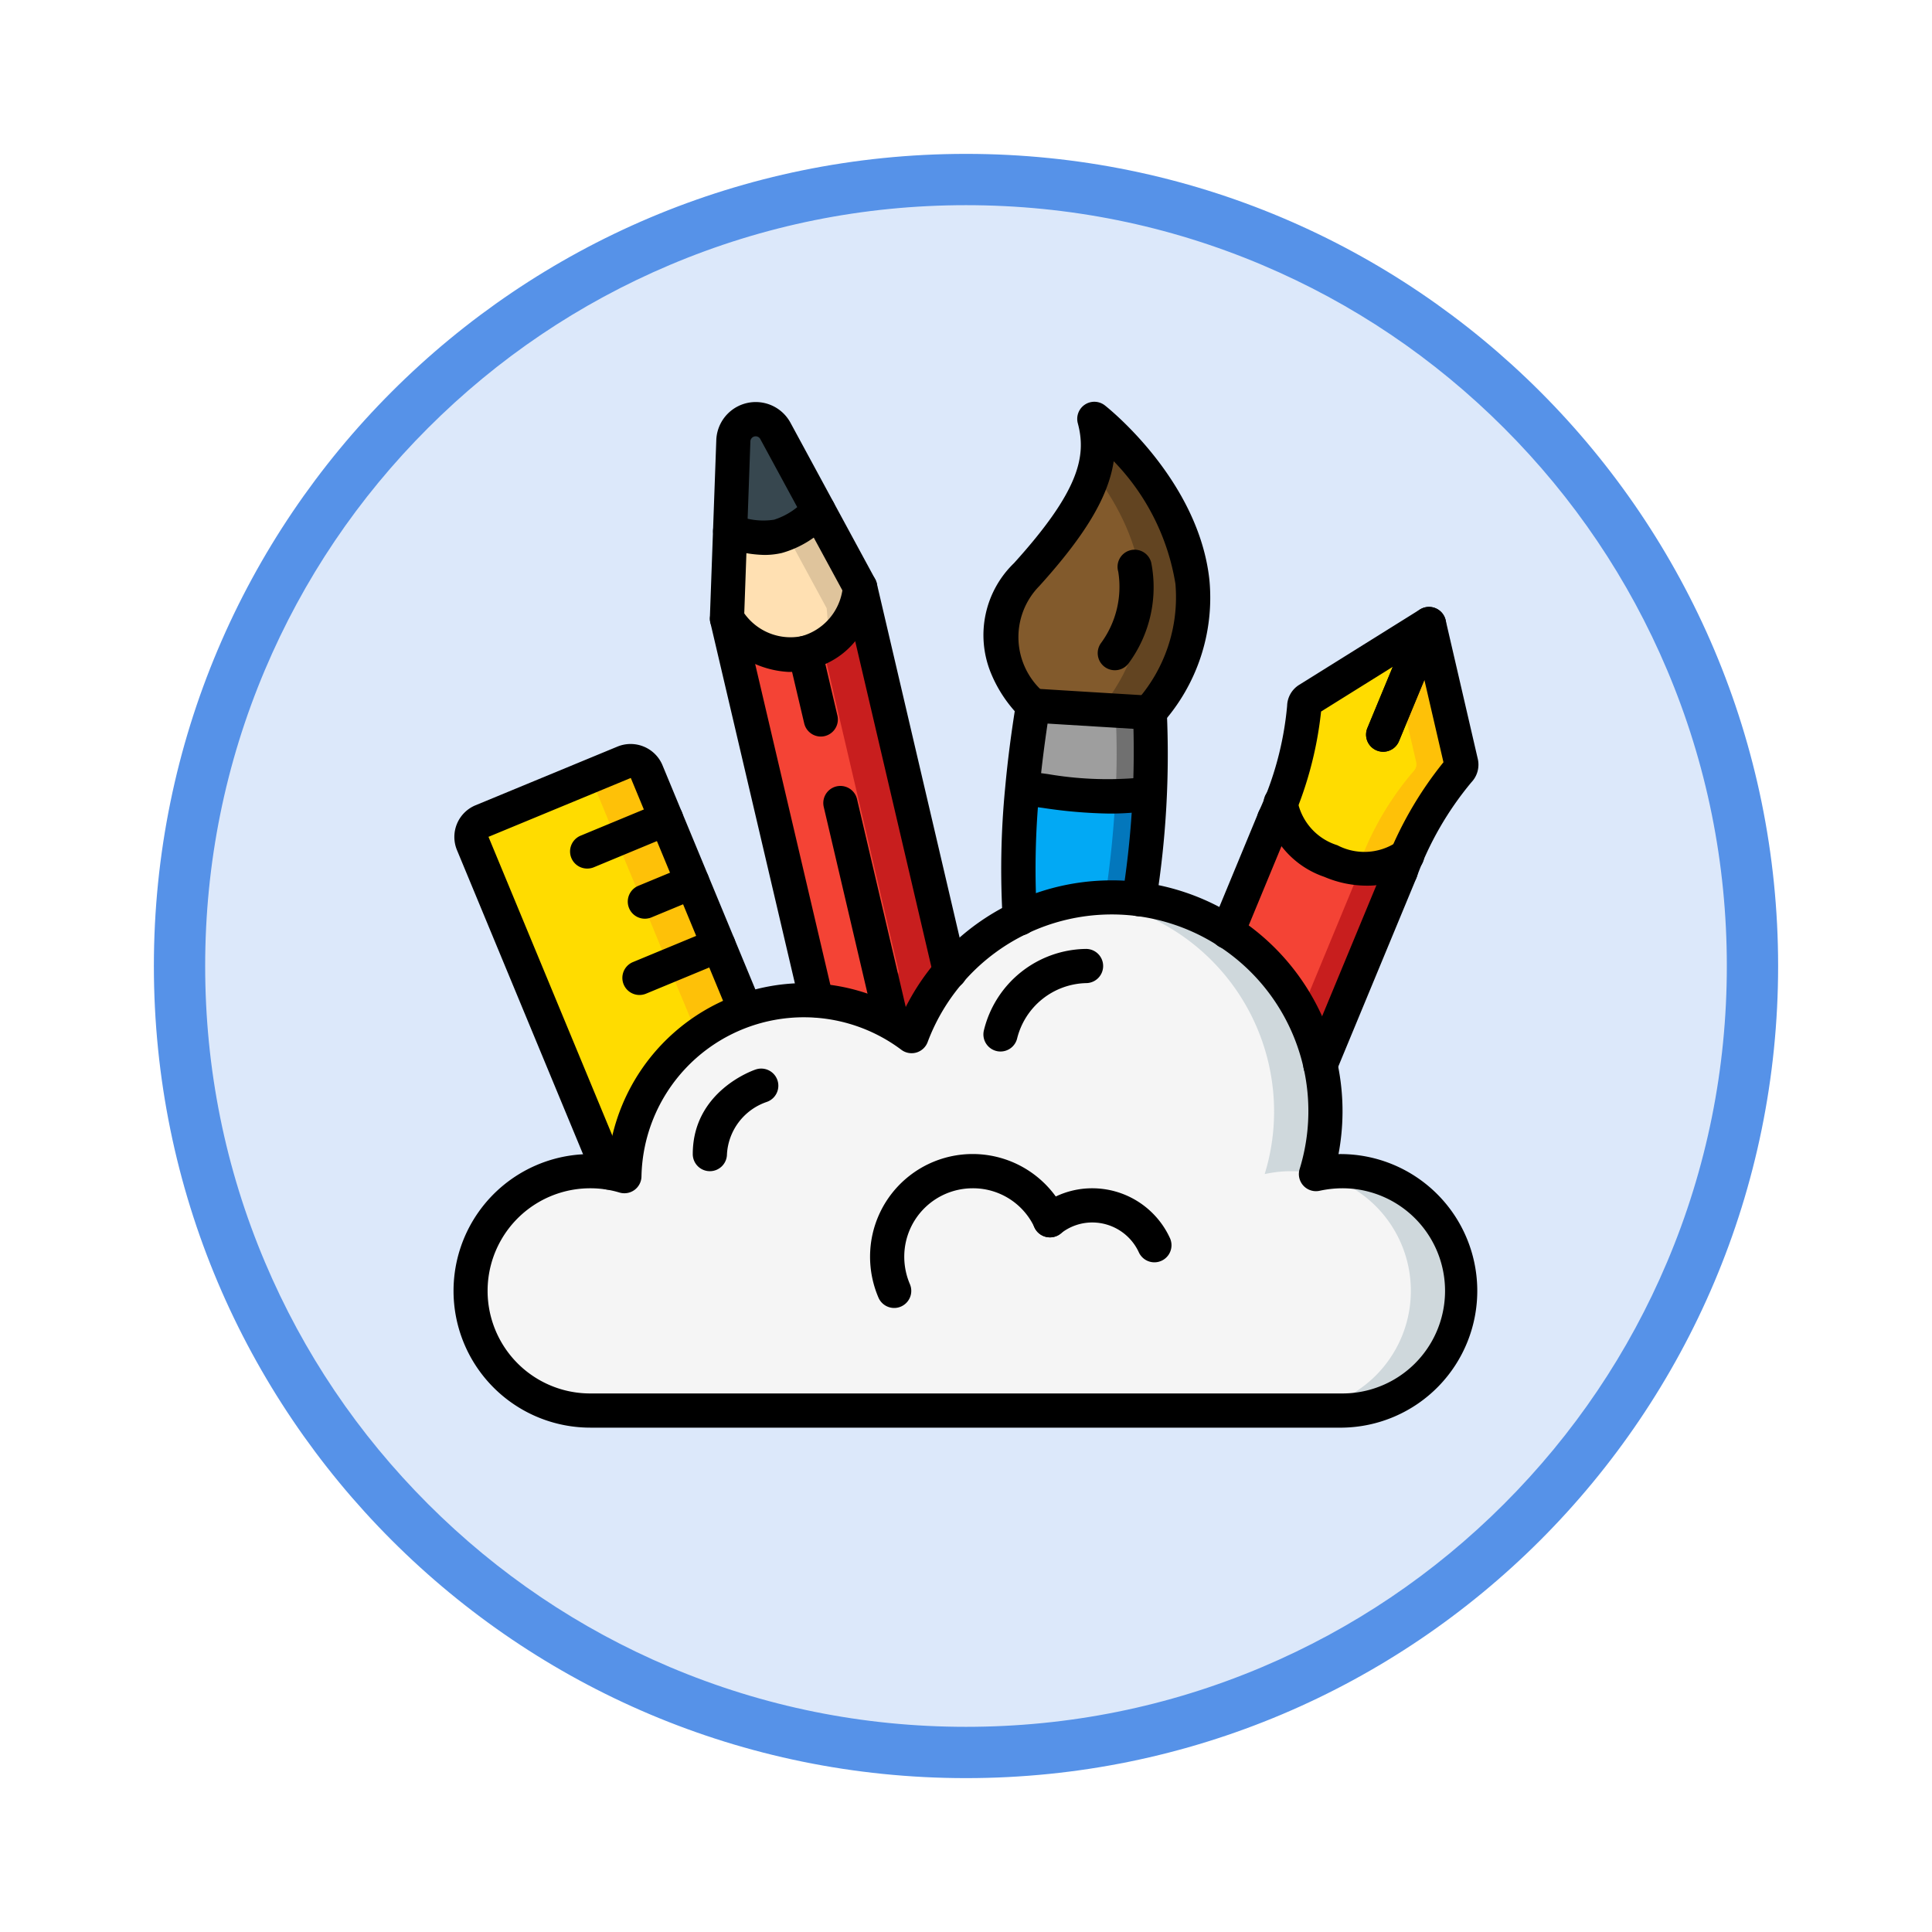 <svg xmlns="http://www.w3.org/2000/svg" xmlns:xlink="http://www.w3.org/1999/xlink" width="113" height="113" viewBox="0 0 113 113">
  <defs>
    <filter id="Trazado_982547" x="0" y="0" width="113" height="113" filterUnits="userSpaceOnUse">
      <feOffset dy="3" input="SourceAlpha"/>
      <feGaussianBlur stdDeviation="3" result="blur"/>
      <feFlood flood-opacity="0.161"/>
      <feComposite operator="in" in2="blur"/>
      <feComposite in="SourceGraphic"/>
    </filter>
  </defs>
  <g id="Grupo_1231337" data-name="Grupo 1231337" transform="translate(-1216.574 -2608.215)">
    <g id="Grupo_1230628" data-name="Grupo 1230628" transform="translate(104.574 1377.999)">
      <g id="Grupo_1209049" data-name="Grupo 1209049">
        <g id="Grupo_1208493" data-name="Grupo 1208493" transform="translate(0 -4397.209)">
          <g id="Grupo_1202104" data-name="Grupo 1202104" transform="translate(0 -1149.226)">
            <g id="Grupo_1201923" data-name="Grupo 1201923" transform="translate(-4174.49 4856.378)">
              <g id="Grupo_1176928" data-name="Grupo 1176928" transform="translate(5295.49 1926.273)">
                <g id="Grupo_1172322" data-name="Grupo 1172322" transform="translate(0 0)">
                  <g id="Grupo_1164700" data-name="Grupo 1164700">
                    <g id="Grupo_1160931" data-name="Grupo 1160931">
                      <g id="Grupo_1160749" data-name="Grupo 1160749">
                        <g id="Grupo_1158891" data-name="Grupo 1158891">
                          <g id="Grupo_1157406" data-name="Grupo 1157406">
                            <g id="Grupo_1155793" data-name="Grupo 1155793">
                              <g id="Grupo_1154704" data-name="Grupo 1154704">
                                <g id="Grupo_1150790" data-name="Grupo 1150790">
                                  <g id="Grupo_1154214" data-name="Grupo 1154214">
                                    <g id="Grupo_1152583" data-name="Grupo 1152583">
                                      <g id="Grupo_1146973" data-name="Grupo 1146973">
                                        <g id="Grupo_1146954" data-name="Grupo 1146954">
                                          <g transform="matrix(1, 0, 0, 1, -9, -6)" filter="url(#Trazado_982547)">
                                            <g id="Trazado_982547-2" data-name="Trazado 982547" transform="translate(9 6)" fill="#dce8fa">
                                              <path d="M 47.5 93.5 C 41.289 93.5 35.265 92.284 29.595 89.886 C 24.118 87.569 19.198 84.252 14.973 80.027 C 10.748 75.802 7.431 70.882 5.114 65.405 C 2.716 59.735 1.5 53.711 1.5 47.5 C 1.5 41.289 2.716 35.265 5.114 29.595 C 7.431 24.118 10.748 19.198 14.973 14.973 C 19.198 10.748 24.118 7.431 29.595 5.114 C 35.265 2.716 41.289 1.5 47.5 1.5 C 53.711 1.5 59.735 2.716 65.405 5.114 C 70.882 7.431 75.802 10.748 80.027 14.973 C 84.252 19.198 87.569 24.118 89.886 29.595 C 92.284 35.265 93.5 41.289 93.5 47.5 C 93.5 53.711 92.284 59.735 89.886 65.405 C 87.569 70.882 84.252 75.802 80.027 80.027 C 75.802 84.252 70.882 87.569 65.405 89.886 C 59.735 92.284 53.711 93.5 47.5 93.5 Z" stroke="none"/>
                                              <path d="M 47.5 3 C 41.491 3 35.664 4.176 30.18 6.496 C 24.881 8.737 20.122 11.946 16.034 16.034 C 11.946 20.121 8.737 24.881 6.496 30.179 C 4.176 35.664 3 41.491 3 47.5 C 3 53.509 4.176 59.336 6.496 64.82 C 8.737 70.119 11.946 74.878 16.034 78.966 C 20.122 83.054 24.881 86.263 30.18 88.504 C 35.664 90.824 41.491 92 47.5 92 C 53.509 92 59.336 90.824 64.821 88.504 C 70.119 86.263 74.878 83.054 78.966 78.966 C 83.054 74.878 86.263 70.119 88.504 64.82 C 90.824 59.336 92 53.509 92 47.5 C 92 41.491 90.824 35.664 88.504 30.179 C 86.263 24.881 83.054 20.121 78.966 16.034 C 74.878 11.946 70.119 8.737 64.821 6.496 C 59.336 4.176 53.509 3 47.5 3 M 47.5 0 C 73.734 0 95 21.266 95 47.5 C 95 73.733 73.734 95 47.5 95 C 21.266 95 7.62939453125e-06 73.733 7.62939453125e-06 47.5 C 7.62939453125e-06 21.266 21.266 0 47.5 0 Z" stroke="none" fill="#5692e8"/>
                                            </g>
                                          </g>
                                        </g>
                                      </g>
                                    </g>
                                  </g>
                                </g>
                              </g>
                            </g>
                          </g>
                        </g>
                      </g>
                    </g>
                  </g>
                </g>
              </g>
            </g>
          </g>
        </g>
      </g>
    </g>
    <g id="Page-1" transform="translate(1243.093 2631.716)">
      <g id="_035---Creative-Thinking" data-name="035---Creative-Thinking" transform="translate(0 -1)">
        <path id="Shape" d="M55.79,27.57q-.2.42-.39.9L50.71,39.79,49.2,37.62,45.28,32l2.73-6.6c.12-.3.24-.59.34-.86l5.37,2.19Z" fill="#c81e1e"/>
        <path id="Shape-2" data-name="Shape" d="M53.72,26.73c-.11.23-.21.48-.32.74L49.2,37.62,45.28,32l2.73-6.6c.12-.3.24-.59.34-.86Z" fill="#f44335"/>
        <path id="Shape-3" data-name="Shape" d="M40.72,24.09c-.1,2-.31,4-.61,6l-6.98,1.13c-.01-.11-.01-.21-.02-.32a50.239,50.239,0,0,1,.15-7.15c0-.04.01-.08.01-.12v-.01Z" fill="#0377bc"/>
        <path id="Shape-4" data-name="Shape" d="M38.72,24.09c-.1,2-.31,4-.61,6l-5,.81a50.239,50.239,0,0,1,.15-7.15Z" fill="#02a9f4"/>
        <path id="Shape-5" data-name="Shape" d="M21.75,20.31a1.521,1.521,0,0,1-.6.03c-2.7-.31-5.15-6.66-5.15-6.66l.19-5.12c.44.16.67-.72.93-1.62.23-.8.48-1.63.92-1.73.94-.22,2.7,2.78,3.31,2.14l2.44,4.5S24.67,19.63,21.75,20.31Z" fill="#dfc49c"/>
        <path id="Shape-6" data-name="Shape" d="M21.15,20.34c-2.7-.31-5.15-6.66-5.15-6.66l.19-5.12c.44.16.67-.72.93-1.62.87.77,1.85,2.07,2.27,1.63l2.44,4.5S22.39,17.98,21.15,20.34Z" fill="#ffe0b2"/>
        <path id="Shape-7" data-name="Shape" d="M29.05,34.34,27,41l-.56-.48-1.81-1.57L21.23,36,16.49,15.78,16,13.68a5.075,5.075,0,0,0,2.16,1.81,3.859,3.859,0,0,0,2.42.19,4.237,4.237,0,0,0,1.02-.38,4.709,4.709,0,0,0,2.19-3.45Z" fill="#c81e1e"/>
        <path id="Shape-8" data-name="Shape" d="M26.05,34.34l-1.42,4.61L21.23,36,16.49,15.78a3.818,3.818,0,0,0,1.09-.1,3.285,3.285,0,0,0,.58-.19,3.859,3.859,0,0,0,2.42.19,4.237,4.237,0,0,0,1.02-.38Z" fill="#f44335"/>
        <path id="Shape-9" data-name="Shape" d="M17.08,36.57,17,49l-2.99-1.11-4.9-1.81L1.13,26.83a1,1,0,0,1,.54-1.31l5.99-2.48,2.33-.96a1.008,1.008,0,0,1,1.31.54l.76,1.85.38.92.38.92.77,1.85.38.92.39.93.76,1.85.38.92.38.92,1.16,2.78Z" fill="#fec108"/>
        <path id="Shape-10" data-name="Shape" d="M14.08,37.57l-.07,10.32-4.9-1.81L1.13,26.83a1,1,0,0,1,.54-1.31l5.99-2.48a1.1,1.1,0,0,1,.64.58l.76,1.85.38.92.38.92.77,1.85.38.92.39.93.76,1.85.38.92.38.92,1.16,2.78Z" fill="#ffdc00"/>
        <path id="Shape-11" data-name="Shape" d="M59,53a7,7,0,0,1-7,7H8A7,7,0,0,1,6.51,46.16h.01a2.639,2.639,0,0,1,.49-.08A5.367,5.367,0,0,1,8,46a6.907,6.907,0,0,1,2,.29,10.5,10.5,0,0,1,8.99-10.18A10.731,10.731,0,0,1,20.5,36a10.355,10.355,0,0,1,3.91.76A10.56,10.56,0,0,1,26.8,38.1a12.512,12.512,0,0,1,10.23-8.01A11.842,11.842,0,0,1,38.5,30,12.514,12.514,0,0,1,50.46,46.15c-.01.01-.01.01-.01.02.02,0,.03-.01.05-.01A7.415,7.415,0,0,1,52,46a7,7,0,0,1,7,7Z" fill="#cfd8dc"/>
        <path id="Shape-12" data-name="Shape" d="M56,53a7,7,0,0,1-7,7H8A7,7,0,0,1,6.51,46.16h.01c.16.04.32.08.48.13a1.477,1.477,0,0,1,.01-.21A5.367,5.367,0,0,1,8,46a6.907,6.907,0,0,1,2,.29,10.5,10.5,0,0,1,8.99-10.18c1.79.25,3.419-.19,4.8.84.17-.46.381.24.621-.19A10.559,10.559,0,0,1,26.8,38.1a12.512,12.512,0,0,1,10.23-8.01A12.515,12.515,0,0,1,48,42.5a12.346,12.346,0,0,1-.55,3.67A7.214,7.214,0,0,1,49,46a7.022,7.022,0,0,1,1.46.15.076.076,0,0,0,.04.01A7,7,0,0,1,56,53Z" fill="#f5f5f5"/>
        <path id="Shape-13" data-name="Shape" d="M21.35,7.35a5.069,5.069,0,0,1-2.37,1.52,5.075,5.075,0,0,1-2.79-.31l.19-5.28a1.312,1.312,0,0,1,1-1.23,1.428,1.428,0,0,1,.29-.03,1.314,1.314,0,0,1,1.16.69Z" fill="#37474f"/>
        <path id="Shape-14" data-name="Shape" d="M40.72,24.09a19.725,19.725,0,0,1-2.76.04c-1.68-.07-3.22-.32-4.69-.51.15-1.59.36-3.16.61-4.73.01-.04.01-.08.02-.12,2.25.14,4.52.28,6.83.42A44.5,44.5,0,0,1,40.72,24.09Z" fill="#707070"/>
        <path id="Shape-15" data-name="Shape" d="M38.72,24.09c-.26.02-.51.04-.76.04-1.68-.07-3.22-.32-4.69-.51.15-1.59.36-3.16.61-4.73,1.6.1,3.21.2,4.85.3A44.5,44.5,0,0,1,38.72,24.09Z" fill="#9e9e9e"/>
        <path id="Shape-16" data-name="Shape" d="M40.68,19.19l-2.86-.18-3.92-.24s-4.02-3.65-.37-7.67c2.21-2.43,3.45-4.31,3.92-5.98a5.51,5.51,0,0,0,.24-1.81.491.491,0,0,1,.84-.37C40.99,5.35,46.55,12.08,40.68,19.19Z" fill="#624421"/>
        <path id="Shape-17" data-name="Shape" d="M37.82,19.01l-3.92-.24s-4.02-3.65-.37-7.67c2.21-2.43,3.45-4.31,3.92-5.98C39.86,8.3,42.21,13.53,37.82,19.01Z" fill="#825a2c"/>
        <path id="Shape-18" data-name="Shape" d="M58.94,22.11a.524.524,0,0,1-.12.45,17.875,17.875,0,0,0-3.03,5.01,3.458,3.458,0,0,1-1.18.57,4.586,4.586,0,0,1-2.55-.03,4.778,4.778,0,0,1-.73-.24c-.01,0-.01-.01-.02-.01a4.9,4.9,0,0,1-2.53-2.14,3.537,3.537,0,0,1-.43-1.18,18.316,18.316,0,0,0,1.41-5.73.494.494,0,0,1,.24-.4l4.77-2.98.84-.52L57.06,14l.39,1.67Z" fill="#fec108"/>
        <path id="Shape-19" data-name="Shape" d="M56.32,22.11a.6.6,0,0,1-.12.45,17.539,17.539,0,0,0-3.04,5.01,3.334,3.334,0,0,1-1.1.54,4.778,4.778,0,0,1-.73-.24c-.01,0-.01-.01-.02-.01a4.9,4.9,0,0,1-2.53-2.14,3.537,3.537,0,0,1-.43-1.18,18.316,18.316,0,0,0,1.41-5.73.494.494,0,0,1,.24-.4l4.77-2.98.06.24Z" fill="#ffdc00"/>
        <path id="Shape-20" data-name="Shape" d="M52,61H8A8,8,0,1,1,9.086,45.073,11.569,11.569,0,0,1,20.5,35a11.432,11.432,0,0,1,5.856,1.6A13.5,13.5,0,0,1,51.768,45,8,8,0,0,1,52,61ZM8,47A6,6,0,0,0,8,59H52a6,6,0,0,0,0-12,6.243,6.243,0,0,0-1.335.146,1,1,0,0,1-1.17-1.272,11.5,11.5,0,0,0-21.759-7.422,1,1,0,0,1-1.533.45A9.5,9.5,0,0,0,11,46.309a1,1,0,0,1-1.289.939A5.891,5.891,0,0,0,8,47Z"/>
        <path id="Shape-21" data-name="Shape" d="M9.11,47.081a1,1,0,0,1-.924-.618L.206,27.213A2.006,2.006,0,0,1,1.289,24.6l8.319-3.439a2.021,2.021,0,0,1,2.61,1.069L17.963,36.1a1.042,1.042,0,0,1-.507,1.347.958.958,0,0,1-1.289-.466l-.041-.09L10.375,23,2.052,26.444,10.034,45.7a1,1,0,0,1-.924,1.384Z"/>
        <path id="Shape-22" data-name="Shape" d="M7.824,28.3a1,1,0,0,1-.383-1.924l4.619-1.914a1,1,0,0,1,.766,1.848L8.207,28.227A1.013,1.013,0,0,1,7.824,28.3Z"/>
        <path id="Shape-23" data-name="Shape" d="M11.2,31.233a1,1,0,0,1-.384-1.924l2.772-1.148a1,1,0,0,1,.765,1.848l-2.771,1.148A1.017,1.017,0,0,1,11.2,31.233Z"/>
        <path id="Shape-24" data-name="Shape" d="M10.886,35.694A1,1,0,0,1,10.5,33.77l4.62-1.914a1,1,0,1,1,.765,1.848l-4.619,1.914A1.011,1.011,0,0,1,10.886,35.694Z"/>
        <path id="Shape-25" data-name="Shape" d="M21.229,37a1,1,0,0,1-.972-.772l-5.23-22.32a1,1,0,0,1,1.947-.456l5.23,22.32A1,1,0,0,1,21.229,37Z"/>
        <path id="Shape-26" data-name="Shape" d="M29.049,35.34a1,1,0,0,1-.973-.773l-5.26-22.489a1,1,0,1,1,1.948-.455l5.259,22.489a1,1,0,0,1-.746,1.2A.932.932,0,0,1,29.049,35.34Z"/>
        <path id="Shape-27" data-name="Shape" d="M19.617,16.8a5.651,5.651,0,0,1-4.469-2.6A1.017,1.017,0,0,1,15,13.64l.376-10.4a2.309,2.309,0,0,1,4.338-1.016l4.954,9.146a1,1,0,0,1,.117.567c-.014.159-.4,3.877-3.978,4.716A5.2,5.2,0,0,1,19.617,16.8Zm-2.605-3.426a3.32,3.32,0,0,0,3.339,1.337,3.317,3.317,0,0,0,2.4-2.682l-4.8-8.848a.309.309,0,0,0-.581.136Z"/>
        <path id="Shape-28" data-name="Shape" d="M53.384,29.3a6.347,6.347,0,0,1-2.447-.516,5.315,5.315,0,0,1-3.545-4.231,1,1,0,1,1,1.994-.143A3.4,3.4,0,0,0,51.7,26.935a3.4,3.4,0,0,0,3.435-.159,1,1,0,0,1,1.3,1.52A4.869,4.869,0,0,1,53.384,29.3Z"/>
        <path id="Shape-29" data-name="Shape" d="M18.194,9.956A7,7,0,0,1,15.849,9.5a1,1,0,0,1,.677-1.882,4.11,4.11,0,0,0,2.227.278,4.1,4.1,0,0,0,1.873-1.239,1,1,0,1,1,1.443,1.385,5.962,5.962,0,0,1-2.859,1.8A4.456,4.456,0,0,1,18.194,9.956Z"/>
        <path id="Shape-30" data-name="Shape" d="M25.56,37.95a1,1,0,0,1-.973-.772l-2.93-12.5a1,1,0,0,1,1.947-.456l2.93,12.5a1,1,0,0,1-.974,1.228Z"/>
        <path id="Shape-31" data-name="Shape" d="M21.491,20.579a1,1,0,0,1-.973-.772L19.6,15.913a1,1,0,0,1,1.948-.456l.912,3.894a1,1,0,0,1-.974,1.228Z"/>
        <path id="Shape-32" data-name="Shape" d="M45.279,33a1,1,0,0,1-.924-1.382l2.731-6.6a1,1,0,1,1,1.848.764l-2.73,6.6A1,1,0,0,1,45.279,33Z"/>
        <path id="Shape-33" data-name="Shape" d="M50.71,40.791a1,1,0,0,1-.924-1.384l4.691-11.32a1,1,0,1,1,1.847.766l-4.69,11.32A1,1,0,0,1,50.71,40.791Z"/>
        <path id="Shape-34" data-name="Shape" d="M55.4,29.465a1.013,1.013,0,0,1-.382-.076,1,1,0,0,1-.541-1.307,21.767,21.767,0,0,1,3.43-6l-1.115-4.813L55.305,20.85a1,1,0,1,1-1.848-.766l2.679-6.467a1,1,0,0,1,1.9.157l1.878,8.11a1.491,1.491,0,0,1-.369,1.365,18.768,18.768,0,0,0-3.222,5.6A1,1,0,0,1,55.4,29.465Z"/>
        <path id="Shape-35" data-name="Shape" d="M48.006,26.4a1.014,1.014,0,0,1-.383-.076,1,1,0,0,1-.541-1.307,18.771,18.771,0,0,0,1.681-6.233,1.492,1.492,0,0,1,.706-1.23l7.061-4.407a1,1,0,0,1,1.453,1.232L55.305,20.85a1,1,0,1,1-1.848-.766L54.941,16.5l-4.192,2.616a21.742,21.742,0,0,1-1.819,6.671A1,1,0,0,1,48.006,26.4Z"/>
        <path id="Shape-36" data-name="Shape" d="M33.129,32.22a1,1,0,0,1-1-.936,49.347,49.347,0,0,1,.146-7.748c.145-1.579.353-3.191.635-4.926a.984.984,0,0,1,1.049-.838q3.369.21,6.83.418a1,1,0,0,1,.937.944A54.687,54.687,0,0,1,41.1,30.241a1,1,0,1,1-1.978-.3,54.307,54.307,0,0,0,.654-9.814l-5.024-.307c-.2,1.354-.362,2.635-.478,3.894a47.451,47.451,0,0,0-.141,7.437,1,1,0,0,1-.934,1.062Z"/>
        <path id="Shape-37" data-name="Shape" d="M40.674,20.188a1,1,0,0,1-.77-1.637,9.12,9.12,0,0,0,2.326-6.908,13.374,13.374,0,0,0-3.609-7.168c-.32,2.115-1.7,4.368-4.351,7.3a4.26,4.26,0,0,0,.309,6.259,1,1,0,1,1-1.347,1.479,7.812,7.812,0,0,1-1.815-2.7,5.852,5.852,0,0,1,1.371-6.377c3.8-4.2,4.25-6.238,3.735-8.172a1,1,0,0,1,1.585-1.05c.225.177,5.492,4.386,6.111,10.216a11.042,11.042,0,0,1-2.773,8.4A1,1,0,0,1,40.674,20.188Z"/>
        <path id="Shape-38" data-name="Shape" d="M38.685,16.7a1,1,0,0,1-.8-1.6,5.555,5.555,0,0,0,1-4.17,1,1,0,1,1,1.932-.515,7.5,7.5,0,0,1-1.33,5.888A1,1,0,0,1,38.685,16.7Z"/>
        <path id="Shape-39" data-name="Shape" d="M38.377,25.084a28.486,28.486,0,0,1-3.893-.331c-.339-.045-.673-.09-1-.13a1,1,0,1,1,.24-1.986c.338.041.681.087,1.03.134a20.652,20.652,0,0,0,5.144.235,1,1,0,0,1,.212,1.988A16.179,16.179,0,0,1,38.377,25.084Z"/>
        <path id="Shape-40" data-name="Shape" d="M25.78,54a1,1,0,0,1-.92-.608A6.072,6.072,0,0,1,24.37,51,6,6,0,0,1,35.8,48.444a1,1,0,1,1-1.81.852A3.96,3.96,0,0,0,30.37,47a4,4,0,0,0-4,4,4.074,4.074,0,0,0,.33,1.608,1,1,0,0,1-.528,1.312A.989.989,0,0,1,25.78,54Z"/>
        <path id="Shape-41" data-name="Shape" d="M41,51.33a1,1,0,0,1-.91-.585A3,3,0,0,0,37.37,49a2.949,2.949,0,0,0-1.856.652,1,1,0,0,1-1.247-1.564A4.926,4.926,0,0,1,37.37,47a5,5,0,0,1,4.54,2.915A1,1,0,0,1,41,51.33Z"/>
        <path id="Shape-42" data-name="Shape" d="M15,46a1,1,0,0,1-1-1c0-3.678,3.533-4.9,3.684-4.949a1,1,0,0,1,.638,1.9A3.438,3.438,0,0,0,16,45,1,1,0,0,1,15,46Z"/>
        <path id="Shape-43" data-name="Shape" d="M32,39a.979.979,0,0,1-.244-.03,1,1,0,0,1-.727-1.213A6.229,6.229,0,0,1,37,33a1,1,0,0,1,.005,2,4.265,4.265,0,0,0-4.035,3.243A1,1,0,0,1,32,39Z"/>
      </g>
    </g>
  </g>
</svg>

